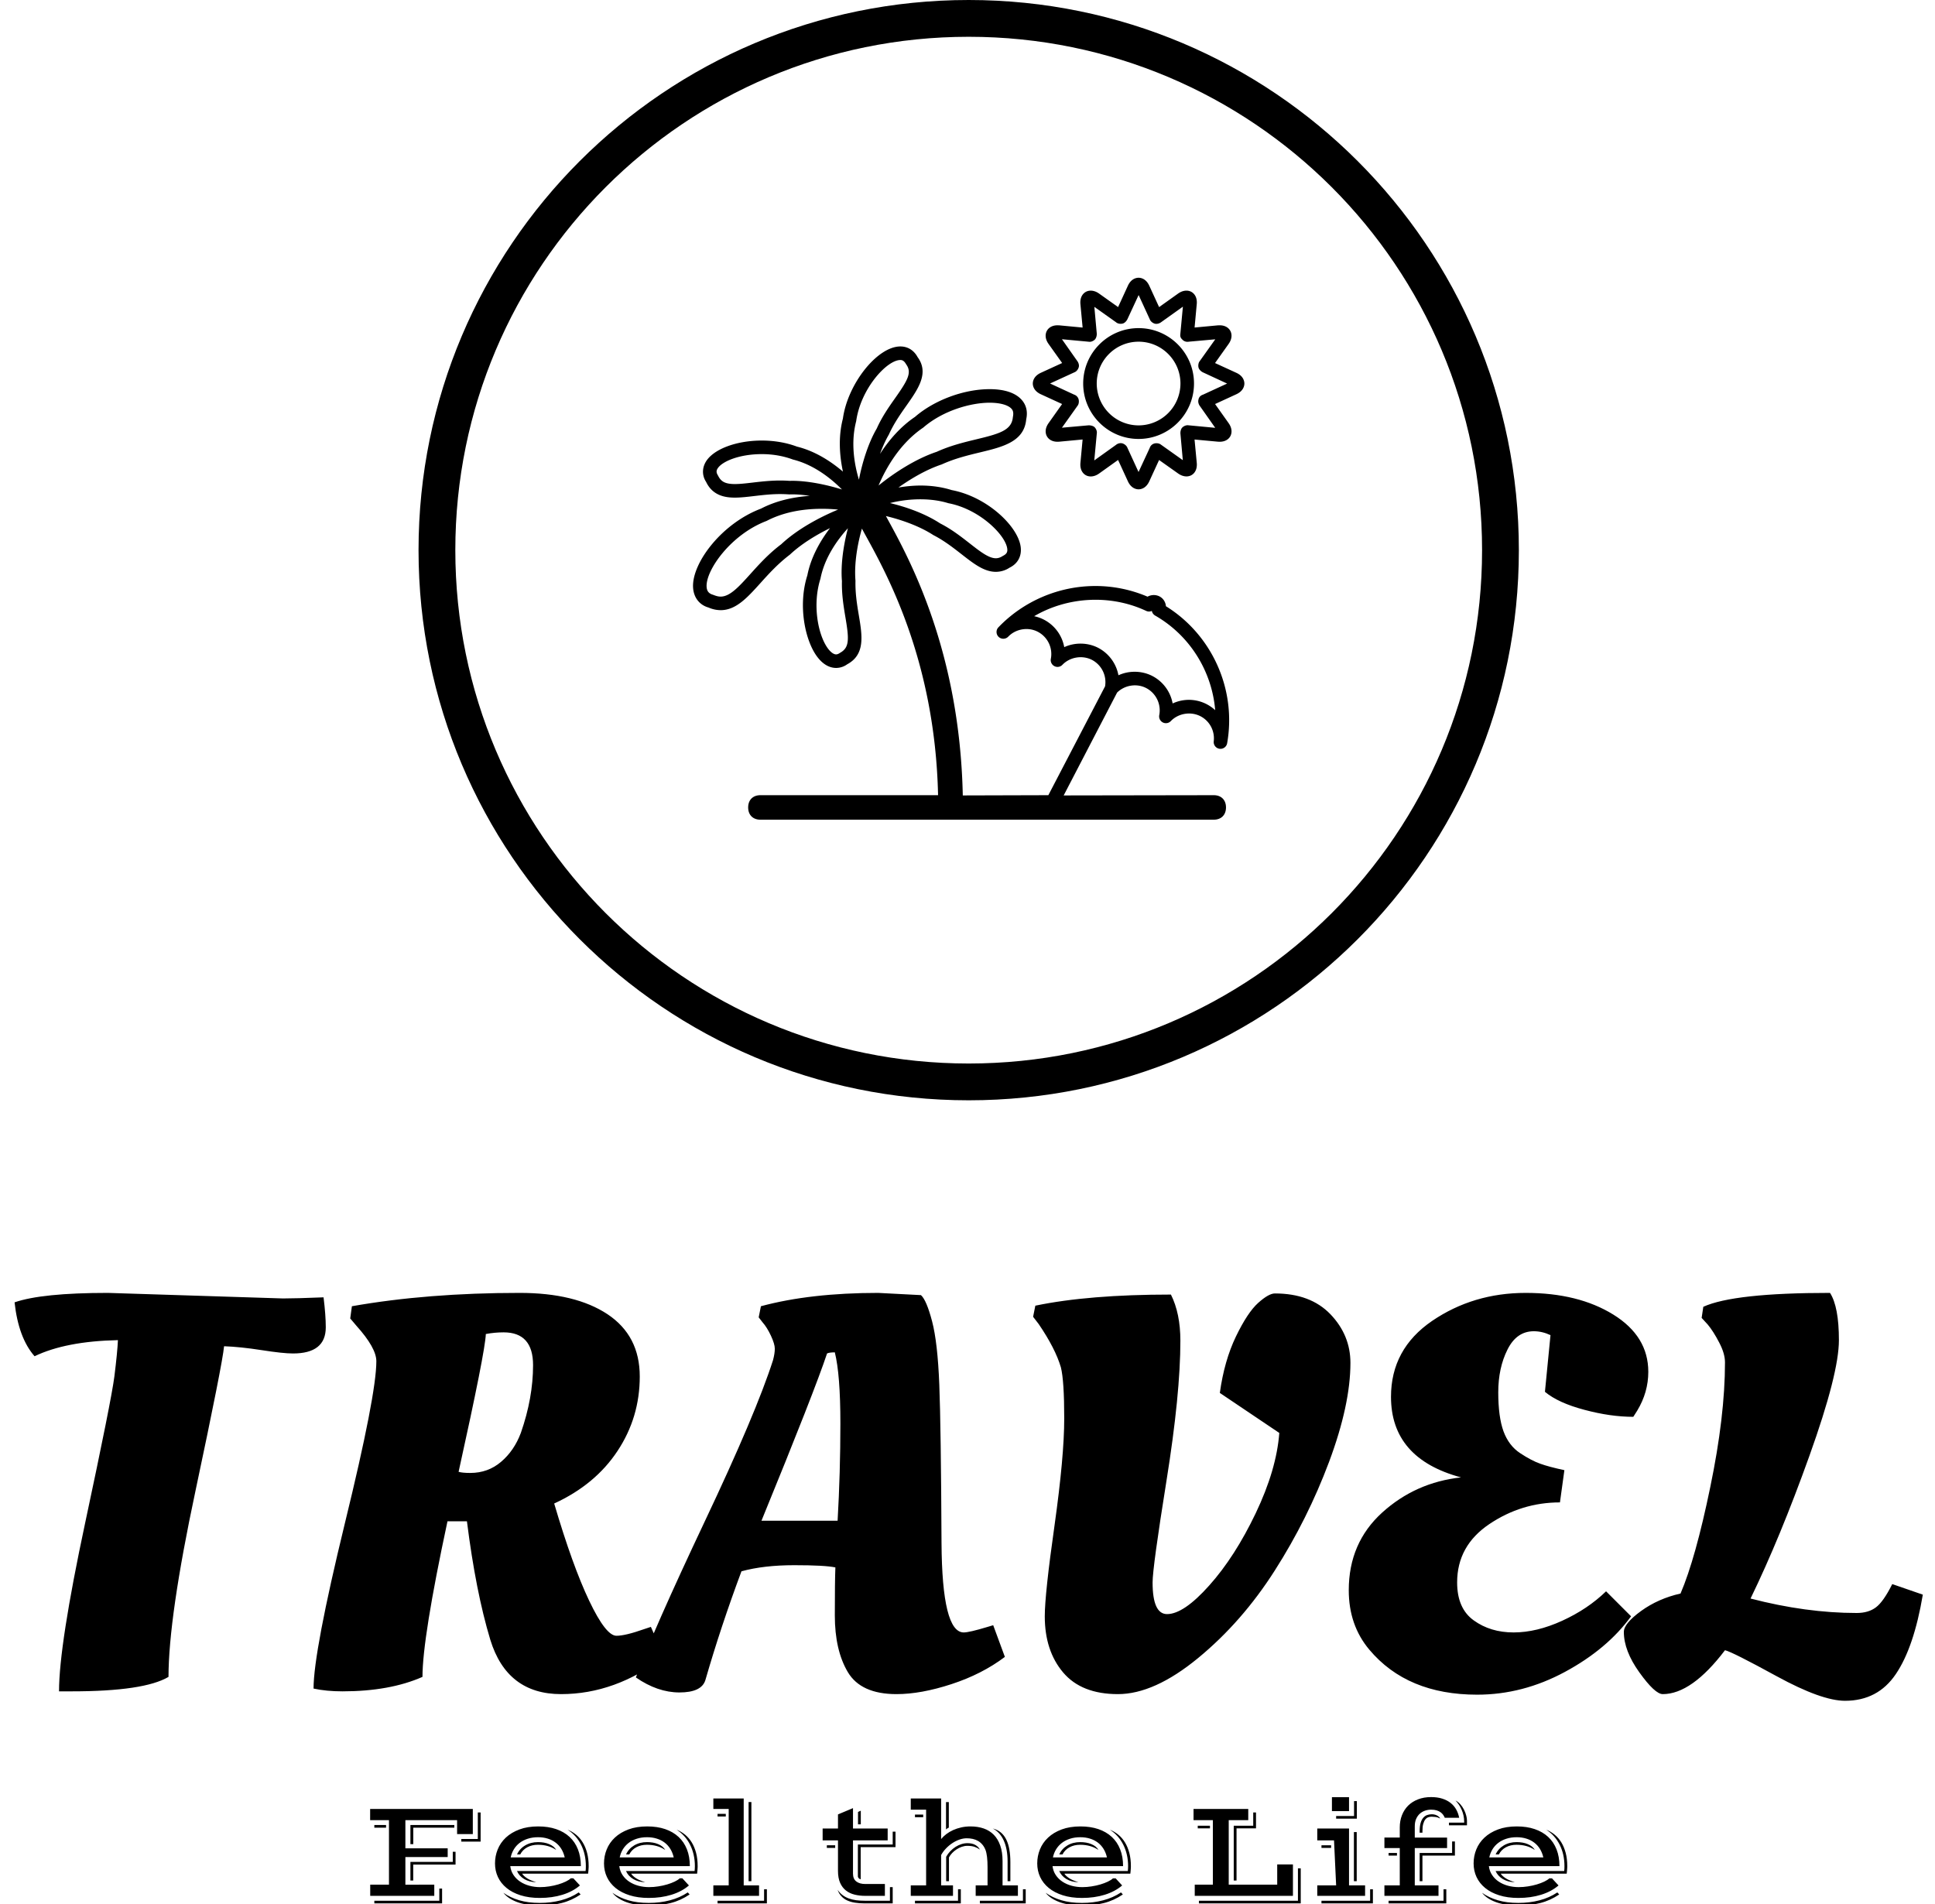 <svg xmlns="http://www.w3.org/2000/svg" xmlns:xlink="http://www.w3.org/1999/xlink" xmlns:svgjs="http://svgjs.dev/svgjs" width="1000" height="984"><svg viewBox="0 0 251 247" data-background-color="#ffffff" height="984" width="1000" xmlns="http://www.w3.org/2000/svg" xmlns:xlink="http://www.w3.org/1999/xlink" transform="translate(.62 .398)"><svg height="247.2" width="251.312" id="tight-bounds" transform="translate(-.156 -.1)"><svg viewBox="0 0 395.52 389.049" height="247.2" width="251.312"><svg height="125.083" width="395.52" transform="translate(0 263.966)"><g id="textblocktransform"><svg height="125.083" width="395.52" id="textblock"><svg height="83.279" width="395.52"><svg width="395.52" viewBox="1.6 -35.5 171.69 36.7" height="83.279" data-palette-color="#000000"><path d="M6.75.35H5.6q0-4.15 2.35-15.15t2.63-13.18q.27-2.17.32-3.27-4.7.1-7.5 1.45-1.45-1.65-1.8-4.85 2.45-.85 8.4-.85l15.75.5q1.15 0 3.65-.1.2 1.6.2 2.7 0 2.35-2.95 2.35-.9 0-2.82-.3-1.93-.3-3.38-.35-.15 1.6-2.57 13Q15.45-6.3 15.45-.95q-2.2 1.3-8.7 1.3zM38.3-.95Q35.35.35 31.1.35q-1.45 0-2.6-.25 0-3.3 2.82-14.88 2.83-11.57 2.83-14.57 0-1.2-1.8-3.2l-.55-.65.15-1.1q6.8-1.2 15.1-1.2 5 0 7.9 1.92 2.9 1.93 2.9 5.6 0 3.68-2 6.7-2 3.03-5.7 4.73 1.65 5.6 3.15 8.75 1.5 3.15 2.45 3.15.8 0 2.5-.6l.6-.2 1.2 2.7Q55.65.6 50.77.6 45.9.6 44.4-4.3q-1.3-4.3-2.1-10.65h-1.75q-2.25 10.5-2.25 14zm4.3-18.35q1.6 0 2.77-1 1.18-1 1.78-2.6 1.1-3.15 1.1-6.1 0-2.95-2.65-2.95-.8 0-1.6.15-.05 1.55-2.45 12.4.35.1 1.05.1zM63.75-.65Q63.4.45 61.42.45 59.45.45 57.5-.9q1.55-4.2 6.17-13.98 4.63-9.77 6.17-14.57.16-.6.16-1.03 0-.42-.35-1.17t-.75-1.2l-.35-.45.2-1q4.45-1.2 10.55-1.2l3.85.2q.5.45 1 2.35.5 1.9.65 5.7.15 3.8.2 14.25.05 8.05 2 8.05.5 0 2.15-.5l.5-.15 1.05 2.85Q88.65-1.2 85.9-.3q-2.75.9-4.95.9-3.2 0-4.38-1.98-1.17-1.97-1.17-5.1 0-3.12.05-4.32-.95-.2-3.7-.2t-4.75.55q-1.85 4.95-3.25 9.8zM68.8-15h6.85q.25-4.35.25-8.75t-.5-6.4q-.5 0-.7.1Q73.59-26.7 68.8-15zm25.49 8.6q0-2 .88-8.2.87-6.2.87-9.6 0-3.4-.3-4.6-.5-1.7-2-3.9l-.5-.65.2-1q4.8-1 12.2-1 .85 1.7.85 4.15 0 4.8-1.25 12.6t-1.25 9.15q0 2.85 1.3 2.85 1.5 0 3.8-2.58 2.3-2.57 4.18-6.5 1.87-3.92 2.12-7.22l-5.35-3.6q.4-2.9 1.45-5.08 1.05-2.17 2-3.02.95-.85 1.5-.85 3.2 0 5 1.87 1.8 1.88 1.8 4.38 0 3.75-1.92 8.9-1.93 5.15-4.88 9.77-2.95 4.63-6.9 7.88T100.87.6q-3.28 0-4.93-1.95T94.29-6.4zm38.9 7.05q-6.3 0-9.7-4.05-1.85-2.2-1.85-5.35 0-4.25 3-6.98 3-2.72 7.1-3.17-6.3-1.7-6.3-7.25 0-4.3 3.7-6.83 3.7-2.52 8.42-2.52 4.73 0 7.88 1.95 3.15 1.95 3.15 5.15 0 1.85-1 3.5l-.35.55q-2.05 0-4.4-.63-2.35-.62-3.55-1.62l.5-5.1q-.75-.35-1.5-.35-1.55 0-2.37 1.65-.83 1.65-.83 3.85t.47 3.5q.48 1.3 1.5 1.97 1.03.68 1.81.95.77.28 2.17.58l-.4 2.9q-3.45 0-6.35 1.95-2.9 1.95-2.9 5.25 0 2.35 1.5 3.42 1.5 1.08 3.58 1.08 2.07 0 4.37-1.05 2.3-1.05 3.95-2.65l2.25 2.25q-2.15 2.95-5.95 5-3.8 2.05-7.9 2.05zm33.1.55q-2.1 0-6.13-2.2-4.02-2.2-4.67-2.35-3 3.95-5.6 3.95-.7 0-2.1-1.95-1.4-1.95-1.4-3.65 0-.75 1.55-1.88 1.55-1.12 3.55-1.57 1.35-3.15 2.67-9.55 1.33-6.4 1.33-11.25 0-.8-.53-1.8-.52-1-1.02-1.6l-.55-.6.15-1q2.75-1.25 11.4-1.25.8 1.25.8 4.25t-2.65 10.4q-2.65 7.4-5.3 12.85 5 1.3 9.55 1.3 1.05 0 1.72-.5.68-.5 1.48-2.1l2.75.95q-.8 4.75-2.43 7.15-1.62 2.4-4.57 2.4z" data-fill-palette-color="primary" id="text-0"/></svg></svg><svg height="22.143" width="244.431" transform="translate(75.544 102.94)"><svg width="244.431" viewBox="3.66 -34.55 418.77 37.94" height="22.143" data-palette-color="#000000"><path d="M3.69 0v-3.91h6.56v-22.58H3.66v-3.91h35.92v8.79h-5.5v-4.88H15.99v9.86h14.8v3.06h-14.8v9.66H26.1V0H3.69zm31.86-18.97v-.93h5.78v-9.27h.98v10.2h-6.76zm-17.8.88v-6.69h15.36v.93H18.75v5.76h-1zM5.13-23.85v-.93h4.1v.93h-4.1zM17.75-5.37v-6.5h14.82v-3.54h.97v4.47H18.73v5.57h-.98zM5.13 1.71h22.73v-4.25h.97v5.18H5.13v-.93zm42.21-13.04q0-2.59.95-4.93t2.85-4.13q1.91-1.78 4.74-2.84 2.83-1.06 6.57-1.06 3.51 0 6.27.94t4.69 2.72q1.93 1.78 2.94 4.36 1.02 2.57 1.02 5.87H52.68q.22 1.76 1.14 3.12.91 1.37 2.33 2.31t3.21 1.43q1.79.49 3.75.49 1.58 0 3.23-.26 1.65-.25 3.12-.69 1.46-.44 2.61-.99t1.76-1.14h.92l2.3 2.49q-2.52 2.15-6.12 3.26Q67.33.73 62.99.73q-3.79 0-6.71-.93-2.91-.92-4.9-2.56-1.99-1.63-3.02-3.83-1.02-2.2-1.02-4.74zm7.69 2.64h24q.04-.37.07-.79.02-.43.02-.92 0-2.08-.42-3.97-.43-1.89-1.25-3.51-.82-1.63-2.01-2.97-1.2-1.34-2.71-2.29 1.61.63 2.96 1.74 1.36 1.11 2.33 2.7.98 1.59 1.53 3.66.55 2.08.55 4.64 0 .19-.01.49-.01.29-.04.66-.02.36-.06.74-.04.38-.09.75H56.83q.47.78 1.71 1.6 1.25.81 3.23 1.37-1.23 0-2.29-.29t-1.93-.8q-.86-.52-1.51-1.24t-1.01-1.57zm-2.2-4.76h18.9q-.39-1.69-1.21-3.01-.82-1.31-2.02-2.2-1.19-.9-2.73-1.37-1.54-.48-3.37-.48-1.98 0-3.6.53-1.62.52-2.85 1.46-1.22.94-2.01 2.24-.79 1.29-1.11 2.83zm3.34-1.05h-1.12q.9-2 2.85-3.15 1.94-1.15 4.5-1.15 1.05 0 2.04.17t1.83.53q.84.35 1.48.86.63.52 1 1.18-1.39-.93-2.98-1.37-1.59-.44-3.42-.44-2.12 0-3.73.88-1.62.88-2.45 2.49zM50.29-1.07Q52.66.61 55.8 1.54q3.13.93 7.19.93 3.95 0 7.41-.91 3.45-.9 6.23-2.76l.66.71q-3.15 2.13-6.63 3-3.47.88-7.28.88-4.96 0-8.22-1.19Q51.9 1 50.29-1.07zm35.18-10.26q0-2.59.95-4.93t2.86-4.13q1.9-1.78 4.73-2.84 2.84-1.06 6.57-1.06 3.52 0 6.28.94 2.75.94 4.68 2.72 1.93 1.78 2.94 4.36 1.02 2.57 1.02 5.87H90.82q.22 1.76 1.13 3.12.92 1.37 2.33 2.31 1.42.94 3.21 1.43 1.8.49 3.75.49 1.59 0 3.23-.26 1.65-.25 3.12-.69 1.46-.44 2.61-.99t1.76-1.14h.93l2.29 2.49q-2.51 2.15-6.12 3.26-3.6 1.11-7.94 1.11-3.79 0-6.7-.93-2.92-.92-4.91-2.56-1.99-1.63-3.02-3.83-1.02-2.2-1.02-4.74zm7.69 2.64h24q.05-.37.07-.79.03-.43.03-.92 0-2.08-.43-3.97-.43-1.89-1.25-3.51-.81-1.63-2.01-2.97-1.2-1.34-2.71-2.29 1.61.63 2.97 1.74 1.35 1.11 2.33 2.7.97 1.59 1.52 3.66.55 2.08.55 4.64 0 .19-.01.49-.01.29-.04.66-.02.36-.06.74-.03.38-.08.75H94.97q.46.78 1.7 1.6 1.25.81 3.23 1.37-1.22 0-2.29-.29-1.06-.29-1.92-.8-.87-.52-1.52-1.24-.64-.72-1.01-1.57zm-2.2-4.76h18.9q-.39-1.69-1.21-3.01-.82-1.31-2.01-2.2-1.2-.9-2.74-1.37-1.54-.48-3.37-.48-1.98 0-3.6.53-1.62.52-2.84 1.46-1.22.94-2.02 2.24-.79 1.29-1.11 2.83zm3.35-1.05h-1.13q.91-2 2.85-3.15t4.5-1.15q1.05 0 2.04.17t1.83.53q.84.35 1.48.86.63.52 1 1.18-1.39-.93-2.98-1.37-1.59-.44-3.42-.44-2.12 0-3.73.88-1.61.88-2.44 2.49zM88.42-1.07q2.37 1.68 5.51 2.61 3.14.93 7.19.93 3.95 0 7.41-.91 3.45-.9 6.24-2.76l.65.71q-3.14 2.13-6.62 3-3.48.88-7.29.88-4.96 0-8.22-1.19-3.26-1.2-4.87-3.27zM123.72 0v-3.66h5.37V-30.4h-5.37v-3.66h10.62v30.4h5.37V0h-15.99zm12.33-5.13v-27.68h.98v27.68h-.98zm-10.86-22.63v-.93h2.88v.93h-2.88zm0 29.47h16.28v-4h.98v4.93h-17.26v-.93zm42.13-10.45v-10.67h-5.37v-4.15h5.37v-4.93l5.25-2.2v7.13h12.13v4.15h-12.13v11.65q0 1.83 1.15 2.72 1.15.89 3.12.89h6.89V0h-6.89q-1.97 0-3.71-.43-1.73-.42-3.03-1.44-1.29-1.01-2.03-2.68-.75-1.68-.75-4.19zm7.01-16.28v-4.33l.97-.44v4.77h-.97zm-.05 18.26v-11.21h12.18v-4.49h.98v5.42h-12.18v11.25q-.83-.22-.98-.97zm-10.86-10.01v-.93h2.92v.93h-2.92zm3.76 14.67q.78 1.1 1.74 1.83T171.08.9q1.2.44 2.61.63 1.42.18 3.1.18h8.7v-4.76h.97v5.69h-9.79q-1.88 0-3.42-.25-1.53-.24-2.72-.79-1.18-.55-2.02-1.47-.85-.91-1.33-2.23zm25.6 2.1v-3.66h5.37v-26.49h-5.37v-3.91h10.62v14.19q.76-.93 1.82-1.74 1.06-.8 2.38-1.4 1.32-.6 2.86-.94 1.54-.34 3.22-.34 2.54 0 4.62.72 2.07.72 3.54 2.22 1.46 1.5 2.25 3.78.8 2.29.8 5.41v8.5h5.37V0h-14.77v-3.66h4.15v-6.42q0-1.98-.18-3.53-.19-1.55-.53-2.43-.44-1.12-1.11-1.9-.67-.79-1.51-1.27-.85-.49-1.85-.71-1-.22-2.12-.22-1.2 0-2.48.44t-2.49 1.23q-1.21.79-2.25 1.87-1.03 1.07-1.72 2.32v10.62h4.15V0h-14.77zm12.33-23.24v-9.57h.98v8.93q-.22.1-.5.27t-.48.37zm-10.86-4.27v-.93h2.88v.93h-2.88zm32.4 22.38v-6.86q0-2.15-.33-3.99-.33-1.84-.99-3.32-.66-1.48-1.63-2.55-.96-1.07-2.23-1.71 1.66.42 2.83 1.4 1.17.99 1.91 2.51.73 1.51 1.07 3.49.34 1.98.34 4.34v6.69h-.97zm-21.49 0v-8.54q.61-1.08 1.45-1.96.85-.87 1.82-1.5.98-.62 2.04-.96 1.06-.34 2.14-.34 1.68 0 2.77.63 1.08.64 1.57 1.61-.75-.56-1.8-.94-1.05-.37-2.59-.37-.95 0-1.93.34t-1.83.9q-.86.56-1.55 1.29-.7.74-1.11 1.52v8.32h-.98zm11.79 6.84h15.07v-4h.97v4.93h-16.04v-.93zm-22.7 0h15.06v-4h.98v4.93h-16.04v-.93zm42.77-13.04q0-2.59.95-4.93t2.86-4.13q1.9-1.78 4.73-2.84 2.84-1.06 6.57-1.06 3.52 0 6.28.94 2.75.94 4.68 2.72 1.93 1.78 2.94 4.36 1.02 2.57 1.02 5.87h-24.68q.22 1.76 1.13 3.12.92 1.37 2.33 2.31 1.42.94 3.21 1.43 1.8.49 3.75.49 1.59 0 3.23-.26 1.65-.25 3.12-.69 1.46-.44 2.61-.99t1.76-1.14h.93l2.29 2.49q-2.51 2.15-6.12 3.26-3.6 1.11-7.94 1.11-3.79 0-6.7-.93-2.92-.92-4.91-2.56-1.99-1.63-3.02-3.83-1.02-2.2-1.02-4.74zm7.69 2.64h24q.05-.37.07-.79.03-.43.03-.92 0-2.08-.43-3.97-.43-1.89-1.25-3.51-.81-1.63-2.01-2.97-1.2-1.34-2.71-2.29 1.61.63 2.97 1.74 1.35 1.11 2.33 2.7.97 1.59 1.52 3.66.55 2.08.55 4.64 0 .19-.01.49-.01.29-.04.66-.02.36-.06.74-.03.38-.08.75h-23.07q.46.78 1.7 1.6 1.25.81 3.23 1.37-1.22 0-2.29-.29-1.06-.29-1.92-.8-.87-.52-1.52-1.24-.64-.72-1.01-1.57zm-2.2-4.76h18.9q-.39-1.69-1.21-3.01-.82-1.31-2.01-2.2-1.2-.9-2.74-1.37-1.54-.48-3.37-.48-1.98 0-3.6.53-1.62.52-2.84 1.46-1.22.94-2.02 2.24-.79 1.29-1.11 2.83zm3.35-1.05h-1.13q.91-2 2.85-3.15t4.5-1.15q1.05 0 2.04.17t1.83.53q.84.35 1.48.86.63.52 1 1.18-1.39-.93-2.98-1.37-1.59-.44-3.42-.44-2.12 0-3.73.88-1.61.88-2.44 2.49zm-5.89 13.43q2.37 1.68 5.51 2.61 3.14.93 7.19.93 3.95 0 7.41-.91 3.45-.9 6.24-2.76l.65.71q-3.14 2.13-6.62 3-3.48.88-7.29.88-4.96 0-8.22-1.19-3.26-1.2-4.87-3.27zM292.12 0v-3.91h6.34v-22.58h-6.76v-3.91h19.14v3.91h-6.83v22.58h16.96v-7.08h5.5V0h-34.35zm13.64-5.37v-19.17h6.82v-4.63h.97v5.56h-6.81v18.24h-.98zm-12.59-18.24v-.93h4.27v.93h-4.27zm.41 25.32h34.64V-9.62h.98V2.64h-35.62v-.93zm46.53-31.35v-4.88h5.98v4.88h-5.98zm1.47 2.64v-.93h6.27v-5.22h.98V-27h-7.25zm-6.6 27v-3.66h6.6l-.74-15.75h-5.86v-4.15h11.11v19.9h5.62V0h-16.73zm12.82-5.13v-17.18h.98v17.18h-.98zm-11.35-11.64v-.93h3.37v.93h-3.37zm0 18.48h17.02v-4h.97v4.93h-17.99v-.93zM358.47 0v-3.66h5.37v-13.06h-5.37v-3.67h5.37v-3.54q0-2.34.77-4.29.77-1.96 2.18-3.36 1.42-1.4 3.45-2.18 2.02-.79 4.56-.79 2.22 0 3.93.55t2.92 1.52q1.21.96 1.94 2.28.73 1.32 1.03 2.88h-5.03q-.22-.51-.56-1.01-.35-.5-.91-.91-.56-.4-1.37-.66-.8-.25-1.95-.25-1.1 0-2.13.35-1.04.36-1.84 1.08-.79.72-1.27 1.82-.47 1.09-.47 2.56v3.95h11.3v3.67h-11.3v13.06h8.3V0h-18.92zm22.58-24.68v-.93h5.32v-.32q0-1.15-.24-2.21t-.66-2.01q-.41-.95-.96-1.76-.55-.8-1.16-1.44.97.49 1.73 1.37.76.88 1.26 1.89.5 1.01.75 2.01.26 1 .26 1.74v1.66h-6.3zm-10.25 2.59v-.54q0-1.74.34-2.88.34-1.15.93-1.82.58-.67 1.35-.94.77-.27 1.63-.27.61 0 1.11.15.5.14.86.36.37.22.61.48.25.26.37.5-.9-.46-1.76-.55-.85-.09-1.24-.09-.61 0-1.19.2-.57.2-1.02.74-.45.55-.73 1.54-.29.99-.29 2.6v.52h-.97zm0 16.96v-9.88h11.35v-4.01h.98v4.93h-11.36v8.96h-.97zm-10.87-8.96v-.92h2.93v.92h-2.93zm0 15.8h19.22v-4h.97v4.93h-20.19v-.93zm29.74-13.04q0-2.59.95-4.93t2.86-4.13q1.9-1.78 4.73-2.84 2.83-1.06 6.57-1.06 3.52 0 6.27.94 2.76.94 4.69 2.72 1.93 1.78 2.94 4.36 1.02 2.57 1.02 5.87h-24.69q.22 1.76 1.14 3.12.91 1.37 2.33 2.31t3.21 1.43q1.8.49 3.75.49 1.59 0 3.23-.26 1.65-.25 3.12-.69 1.46-.44 2.61-.99t1.76-1.14h.92l2.3 2.49q-2.52 2.15-6.12 3.26-3.6 1.11-7.94 1.11-3.79 0-6.7-.93-2.92-.92-4.91-2.56-1.99-1.63-3.02-3.83-1.02-2.2-1.02-4.74zm7.69 2.64h24q.05-.37.07-.79.02-.43.02-.92 0-2.08-.42-3.97-.43-1.89-1.25-3.51-.82-1.63-2.01-2.97-1.2-1.34-2.71-2.29 1.61.63 2.96 1.74 1.36 1.11 2.34 2.7.97 1.59 1.52 3.66.55 2.08.55 4.64 0 .19-.01.49-.01.29-.04.66-.02.36-.06.74l-.08.75h-23.08q.47.78 1.71 1.6 1.25.81 3.23 1.37-1.22 0-2.29-.29-1.06-.29-1.93-.8-.86-.52-1.51-1.24t-1.01-1.57zm-2.2-4.76h18.9q-.39-1.69-1.21-3.01-.82-1.31-2.02-2.2-1.19-.9-2.73-1.37-1.54-.48-3.37-.48-1.98 0-3.6.53-1.62.52-2.84 1.46-1.23.94-2.02 2.24-.79 1.29-1.11 2.83zm3.35-1.05h-1.13q.91-2 2.85-3.15t4.5-1.15q1.05 0 2.04.17t1.83.53q.84.35 1.48.86.63.52 1 1.18-1.39-.93-2.98-1.37-1.59-.44-3.42-.44-2.12 0-3.73.88-1.61.88-2.44 2.49zm-5.89 13.43q2.37 1.68 5.51 2.61 3.13.93 7.19.93 3.95 0 7.41-.91 3.45-.9 6.23-2.76l.66.71q-3.15 2.13-6.63 3-3.47.88-7.28.88-4.96 0-8.22-1.19-3.26-1.2-4.87-3.27z" opacity="1" fill="#000" class="undefined-text-1" data-fill-palette-color="secondary" id="text-1"/></svg></svg></svg></g></svg><svg height="224.646" width="224.646" transform="translate(85.437)"><svg/><svg height="224.646" width="224.646" id="icon-0"><path d="M0 112.323C0 50.289 50.289 0 112.323 0c62.034 0 112.323 50.289 112.323 112.323 0 62.034-50.289 112.323-112.323 112.323C50.289 224.646 0 174.357 0 112.323zm112.323 104.812c57.886 0 104.813-46.926 104.812-104.812 0-57.886-46.926-104.813-104.812-104.813C54.437 7.51 7.51 54.436 7.51 112.323c0 57.886 46.926 104.813 104.813 104.812z" data-fill-palette-color="accent" stroke="transparent"/><svg height="125.072" width="125.072" transform="translate(49.787 49.787)"><svg xmlns="http://www.w3.org/2000/svg" version="1.1" x="0" y="0" viewBox="0 0 100 100" xml:space="preserve" height="125.072" width="125.072" class="icon-s-0" data-fill-palette-color="accent" id="s-0"><path d="M93.689 21.051l-3.478-1.594 2.215-3.116c.722-1.024.446-1.816.296-2.106-.311-.6-.948-.939-1.752-.939l-.295.008-3.803.356.353-3.805c.084-.885-.21-1.409-.473-1.694-.604-.667-1.631-.709-2.559-.055l-3.112 2.219-1.598-3.478c-.546-1.187-1.405-1.313-1.752-1.313-.344 0-1.205.126-1.749 1.313l-1.596 3.473-3.117-2.215c-.929-.654-1.954-.604-2.557.055-.262.285-.556.813-.474 1.699l.358 3.805-3.809-.361-.296-.008c-.803 0-1.44.34-1.749.939-.153.29-.428 1.086.296 2.106l2.217 3.112-3.483 1.598c-1.179.549-1.307 1.409-1.307 1.749 0 .344.128 1.204 1.311 1.753l3.472 1.594-2.207 3.117c-.724 1.02-.451 1.812-.298 2.102.309.6.946.939 1.749.939.036 0 .263-.008.296-.012l3.805-.357-.354 3.809c-.082.885.214 1.414.474 1.699.603.663 1.626.713 2.56.055l3.112-2.223 1.598 3.477c.544 1.187 1.405 1.317 1.749 1.317.347 0 1.206-.13 1.75-1.317l1.596-3.469 3.116 2.206c.932.659 1.957.613 2.559-.046.263-.29.557-.818.475-1.699l-.361-3.805 3.81.353c.035.004.262.012.295.012.806 0 1.441-.339 1.752-.935.15-.294.426-1.083-.296-2.106l-2.211-3.117 3.474-1.598C94.87 24.004 95 23.144 95 22.8c-.002-.344-.13-1.208-1.311-1.749zm-5.44 3.565c-.409.134-.694.424-.749.847-.09.335.031.747.247 1.023l2.494 3.544-4.366-.411c-.359-.054-.76.113-1.012.365-.23.23-.329.688-.3 1.015l.389 4.312-3.591-2.55c-.26-.202-.678-.256-.998-.185a1.093 1.093 0 00-.814.738l-1.824 3.93-1.813-3.947c-.113-.327-.459-.608-.79-.717a1.103 1.103 0 00-.307-.046c-.276 0-.558.105-.77.281l-3.547 2.538.418-4.451c.044-.335-.124-.73-.365-.969-.235-.235-.698-.323-1.018-.306l-4.314.386 2.574-3.616c.199-.277.236-.713.141-1.041a1.113 1.113 0 00-.718-.742l-3.933-1.82 3.989-1.833c.349-.134.627-.516.705-.885.069-.314-.063-.701-.261-.96l-2.495-3.545 4.381.407c.325.063.7-.097.946-.311.266-.235.388-.713.354-1.065l-.391-4.316 3.53 2.504c.289.26.771.319 1.146.206.303-.092.596-.428.727-.709l1.824-3.93 1.82 3.959c.124.344.489.629.839.717.332.088.745-.038 1.018-.248l3.549-2.533-.418 4.45c-.044.361.013.633.287.877.261.327.697.47 1.096.39l4.318-.386-2.532 3.553c-.216.26-.278.688-.209 1.019.071.344.421.68.74.826l3.935 1.825-3.932 1.81zm-10.517-10.86c-4.985 0-9.043 4.056-9.043 9.043s4.058 9.048 9.043 9.048h.003c4.985-.004 9.043-4.064 9.043-9.048 0-4.986-4.057-9.043-9.046-9.043zm0 15.877a6.84 6.84 0 01-6.833-6.833c0-3.767 3.066-6.829 6.833-6.829 3.77 0 6.833 3.062 6.833 6.829a6.841 6.841 0 01-6.833 6.833zm4.461 29.517a1.92 1.92 0 00-.088-.448 1.945 1.945 0 00-.973-1.158 2.09 2.09 0 00-1.938.051 21.574 21.574 0 00-8.527-1.741c-5.944 0-11.705 2.454-15.81 6.736h-.002c0 .005-.005.005-.005.005a.938.938 0 00-.112.138v.005h-.003v.004h-.004a1.11 1.11 0 00.157 1.418 1.114 1.114 0 001.564-.038h.002c1.221-1.275 3.245-1.627 4.833-.793a4.098 4.098 0 012.122 4.413c-.092.479.141.965.577 1.191.438.23.969.143 1.309-.214 1.221-1.275 3.251-1.615 4.834-.802a4.1 4.1 0 012.131 4.313L63 90l-13.965.04c-.495-23.553-8.695-38.578-12.269-45.092-.103-.189-.187-.348-.281-.516 2.349.562 5.375 1.569 7.748 3.112 1.76.898 3.272 2.085 4.605 3.125 1.972 1.539 3.673 2.869 5.585 2.869.813 0 1.604-.247 2.226-.667 1.365-.658 2.034-1.904 1.835-3.414-.446-3.39-5.518-8.184-11.256-9.262-1.561-.491-3.268-.742-5.076-.742-1.208 0-2.441.126-3.62.323 2.032-1.443 4.522-2.923 7.066-3.771 2.116-.969 4.308-1.497 6.241-1.963 3.719-.897 7.228-1.741 7.549-5.407.258-1.154.042-2.207-.627-3.037-.984-1.229-2.829-1.879-5.34-1.879-4.237 0-9.063 1.808-12.19 4.526-2.376 1.606-4.262 3.804-5.709 6.04.393-1.074.86-2.152 1.437-3.138.807-1.803 1.911-3.372 2.886-4.756 1.917-2.727 3.729-5.302 1.808-7.911-.61-1.116-1.607-1.732-2.807-1.732-3.773 0-8.609 6.12-9.381 11.774-.776 2.97-.554 6.048.004 8.658-2.041-1.745-4.629-3.377-7.504-4.082-1.72-.65-3.704-.99-5.741-.99-4.27 0-8.054 1.472-9.201 3.578-.575 1.057-.512 2.227.109 3.167 1.088 2.303 3.203 2.571 4.7 2.571.975 0 2.047-.125 3.182-.26 1.342-.155 2.729-.319 4.207-.319.445 0 .896.017 1.475.055l.478-.009c.948 0 1.921.101 2.882.244-3.008.218-5.709.91-7.949 2.081C9.656 45.648 4.84 52.091 5.004 56.021c.069 1.694 1.042 2.932 2.532 3.348a4.976 4.976 0 001.974.428c2.51 0 4.364-2.06 6.512-4.442 1.332-1.477 2.839-3.146 4.79-4.623 1.9-1.783 4.344-3.242 6.548-4.329-1.64 2.135-3.138 4.815-3.698 7.71-1.543 4.819-.423 10.507 1.552 13.213 1.143 1.568 2.336 1.9 3.138 1.9h.002c.667 0 1.315-.227 1.802-.588 2.984-1.598 2.462-4.706 1.911-7.99-.279-1.67-.598-3.562-.55-5.659-.245-2.986.401-6.22 1.049-8.506.107.197.204.373.321.591C36.296 53.291 44.503 67.579 45 90H16c-1.223 0-2 .775-2 2 0 1.221.777 2 2 2h74c1.223 0 2-.779 2-2 0-1.225-.777-2-2-2l-24.497.04 8.721-16.791c1.229-1.213 3.196-1.548 4.755-.734a4.109 4.109 0 012.127 4.417 1.107 1.107 0 001.883.977c1.219-1.275 3.251-1.615 4.837-.802a4.062 4.062 0 012.177 4.065 1.106 1.106 0 002.191.31c1.529-8.779-2.475-17.655-10.001-22.332zM46.688 42.338c5.046.952 9.304 5.155 9.602 7.408.077.566-.095.889-.73 1.204-.392.256-.753.373-1.137.373-1.149 0-2.573-1.107-4.222-2.399-1.414-1.103-3.016-2.357-4.859-3.289-2.565-1.678-5.701-2.726-8.192-3.322 2.64-.671 6.348-.964 9.538.025zm-4.115-12.34c3.245-2.806 7.785-4.065 10.848-4.065 1.736 0 3.087.39 3.613 1.044.151.193.342.524.174 1.317-.192 2.123-2.151 2.697-5.887 3.595-2.03.491-4.333 1.044-6.533 2.055-3.458 1.149-7.013 3.482-9.505 5.508 1.239-2.931 3.532-6.908 7.29-9.454zm-10.941-1.044c.734-5.323 5.017-9.992 7.214-9.992.271 0 .585.071.942.7.971 1.326.292 2.555-1.753 5.458-1.032 1.464-2.2 3.125-3.039 5.017-1.426 2.433-2.397 5.684-2.913 8.36-.768-2.539-1.357-6.07-.451-9.543zm-10.887 9.735c-2.177-.164-4.232.071-5.986.277-1.07.126-2.079.244-2.926.244-1.737 0-2.32-.5-2.773-1.426-.313-.487-.224-.801-.092-1.036.648-1.195 3.539-2.424 7.257-2.424 1.772 0 3.488.289 5.088.885 3.349.827 6.141 3.012 8.001 4.887-2.466-.768-5.545-1.417-8.14-1.417l-.429.01zm-1.353 10.353c-2.03 1.522-3.616 3.28-5.015 4.833-1.867 2.072-3.343 3.708-4.868 3.708-.351 0-.709-.084-1.231-.294-.715-.205-1.032-.608-1.063-1.354-.113-2.714 3.989-8.507 9.792-10.705 2.53-1.317 5.571-1.98 9.04-1.98.95 0 1.837.05 2.634.13-2.89 1.194-6.607 3.141-9.289 5.662zm9.916 6.011c-.057 2.186.281 4.194.577 5.96.589 3.503.673 4.899-.898 5.755-.227.164-.44.248-.633.248-.4 0-.896-.365-1.353-.99-1.615-2.215-2.544-7.139-1.2-11.367.658-3.385 2.701-6.284 4.484-8.238-.673 2.558-1.212 5.817-.977 8.632zm59.537 20.092a6.308 6.308 0 00-2.901-.709c-.92 0-1.828.206-2.654.588a6.333 6.333 0 00-3.293-4.472c-1.718-.894-3.832-.923-5.554-.126a6.358 6.358 0 00-3.291-4.472c-1.716-.894-3.832-.918-5.556-.121a6.328 6.328 0 00-3.289-4.472 6.218 6.218 0 00-1.623-.579c5.457-3.196 12.452-3.599 18.282-.868.296.139.636.143.93.004a1.1 1.1 0 00.539.76c5.677 3.251 9.274 9.103 9.801 15.444a6.433 6.433 0 00-1.391-.977z" data-fill-palette-color="accent"/></svg></svg></svg></svg></svg></svg></svg></svg>